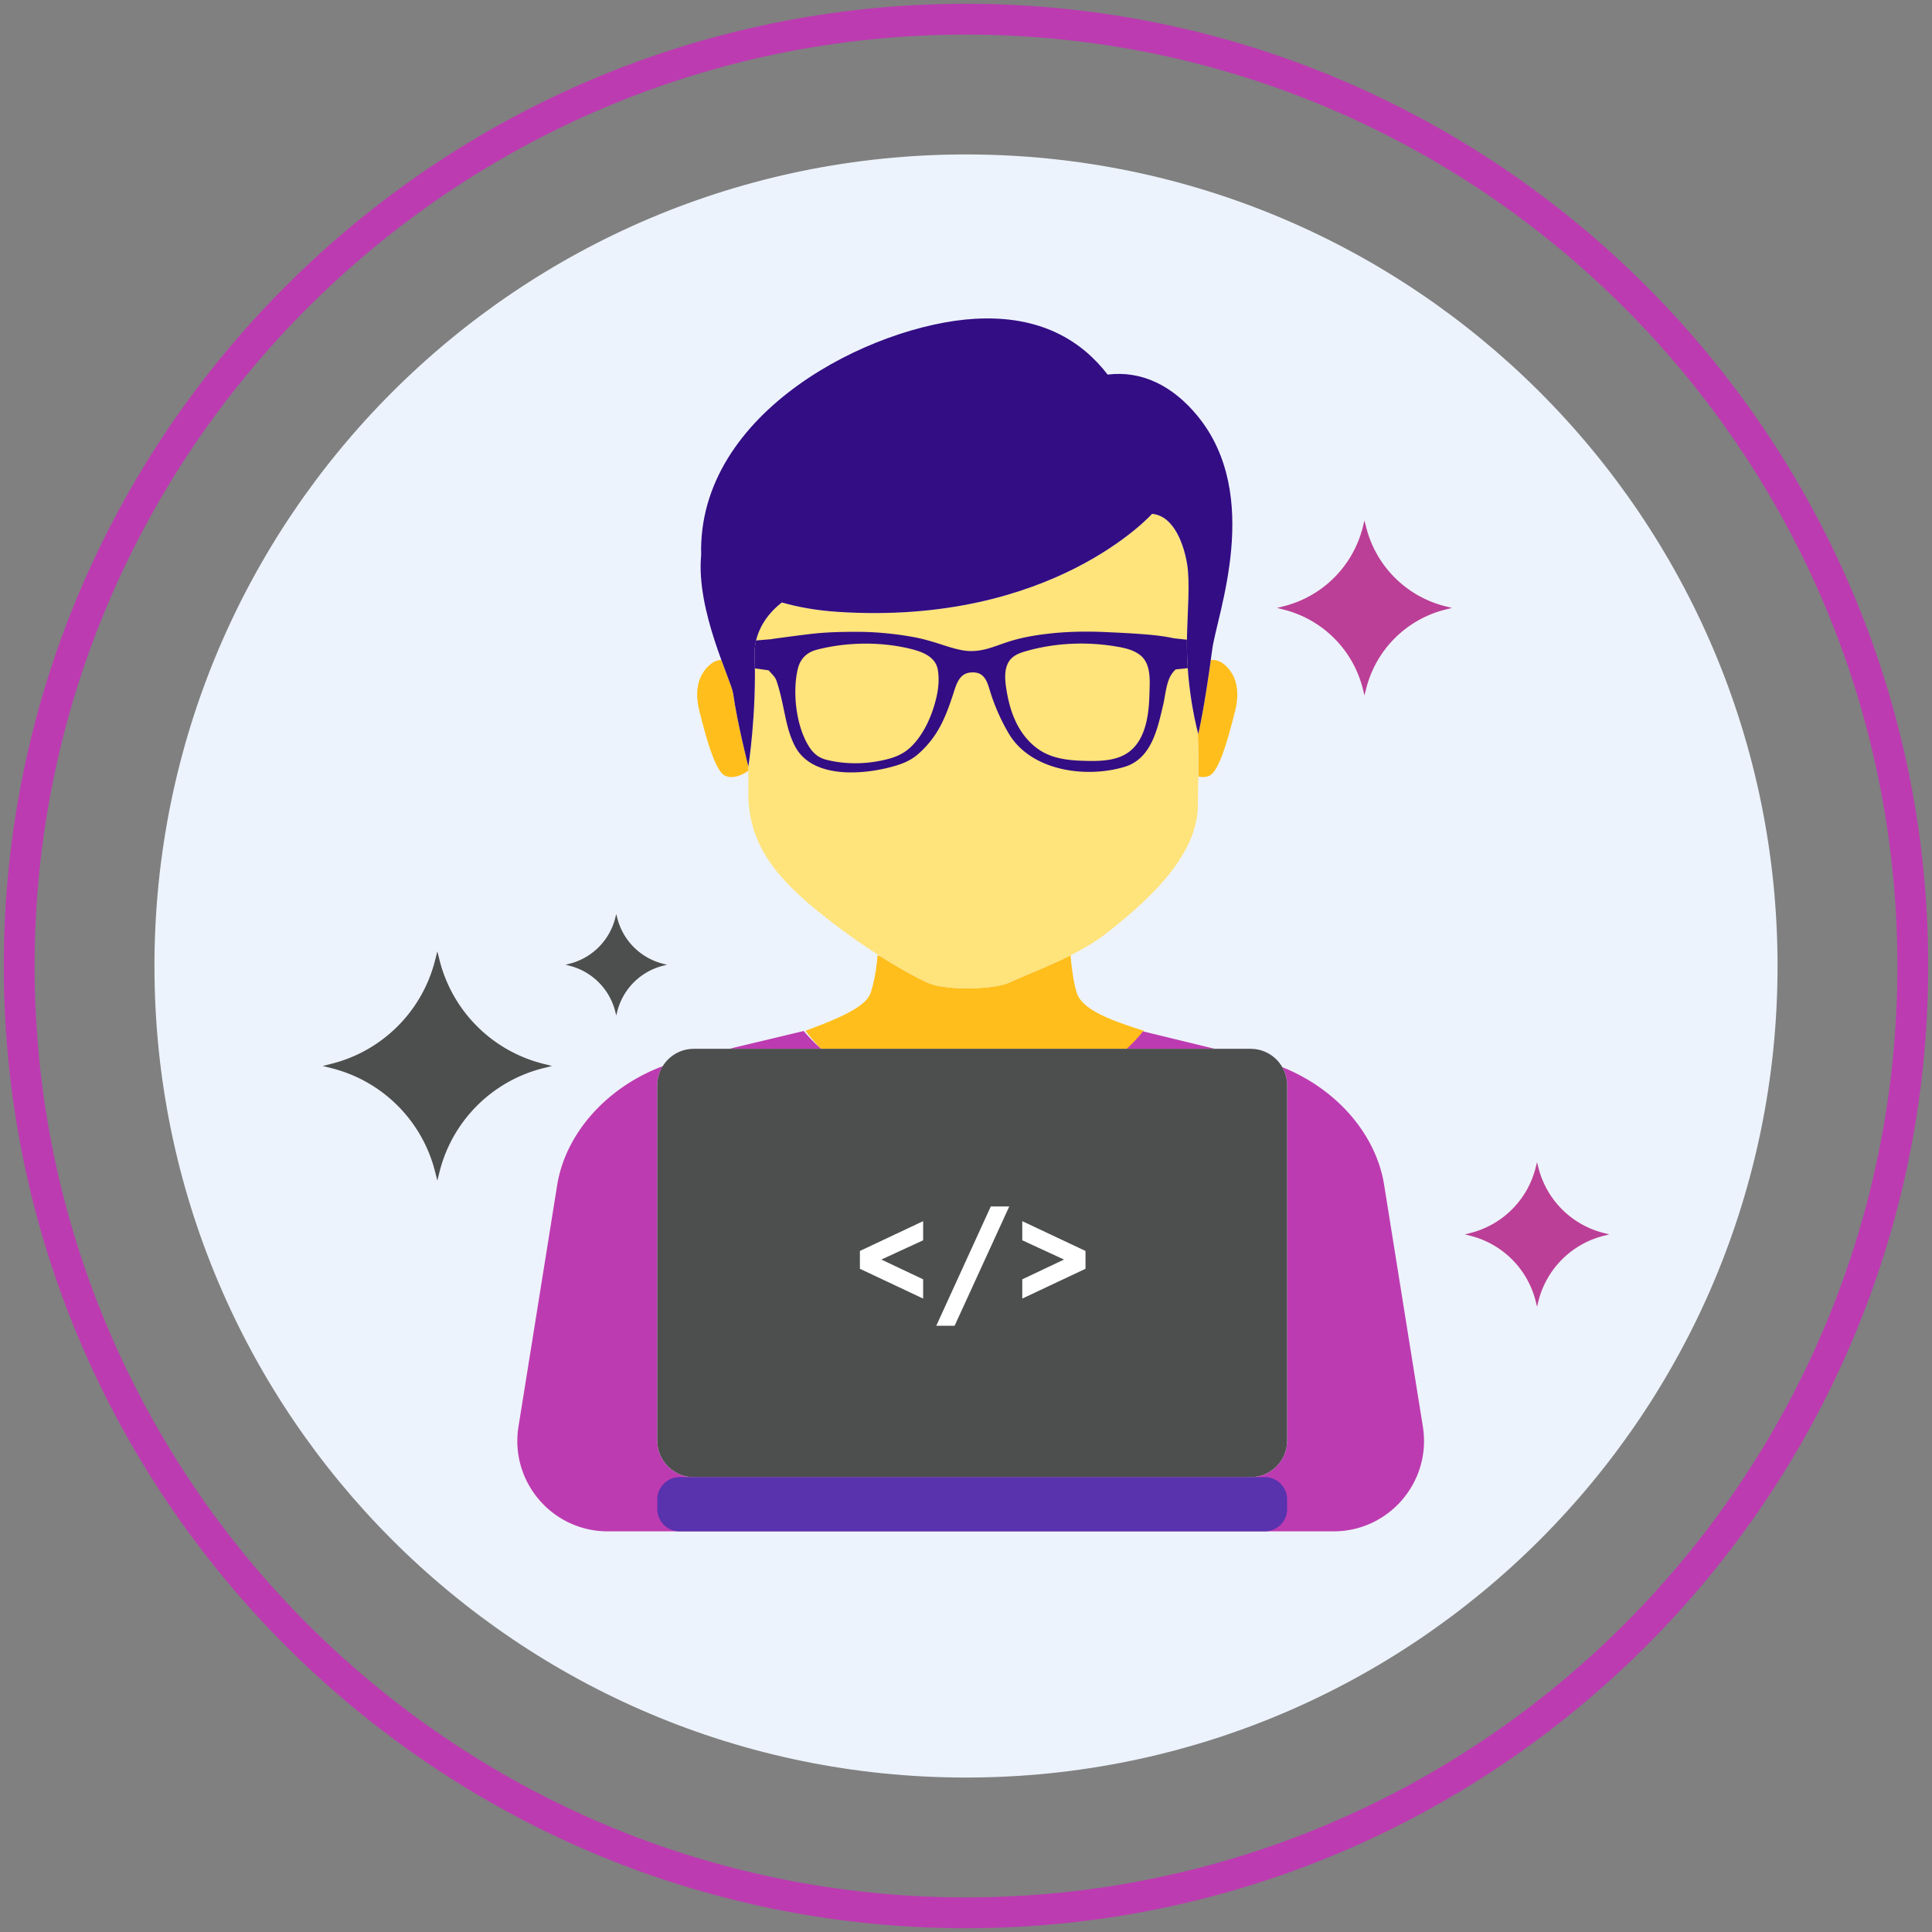 <svg class="svg-icon" style="width: 1em; height: 1em;vertical-align: middle;fill: currentColor;overflow: hidden;" viewBox="0 0 1024 1024" version="1.1" xmlns="http://www.w3.org/2000/svg">
  <rect x="0" y="0" width="1024" height="1024" fill="#808080" stroke="none"/>
  <path d="M511.998 81.856c-237.554 0-430.138 192.588-430.138 430.148 0 237.548 192.584 430.136 430.138 430.136 237.556 0 430.142-192.588 430.142-430.136 0-237.56-192.586-430.148-430.142-430.148z" fill="#EDF3FC" />
  <path d="M511.998 2.002C230.784 2.002 2 230.784 2 512.004 2 793.212 230.784 1022 511.998 1022 793.214 1022 1022 793.212 1022 512.004 1022 230.784 793.214 2.002 511.998 2.002z m0 1003.654C239.794 1005.656 18.34 784.202 18.34 512.004 18.34 239.794 239.794 18.336 511.998 18.336c272.206 0 493.662 221.458 493.662 493.668 0 272.198-221.456 493.652-493.662 493.652z" fill="#bd3bb1" />
  <path d="M850.036 653.522a47.694 47.694 0 0 1-34.648-34.642l-0.726-2.914-0.726 2.914a47.688 47.688 0 0 1-34.648 34.642l-2.914 0.736 2.914 0.728a47.668 47.668 0 0 1 34.648 34.642l0.726 2.914 0.726-2.914a47.672 47.672 0 0 1 34.648-34.642l2.922-0.728-2.922-0.736z" fill="#bb3f96" />
  <path d="M766.044 321.332a57.736 57.736 0 0 1-41.964-41.96l-0.882-3.526-0.878 3.526a57.748 57.748 0 0 1-41.964 41.96l-3.532 0.882 3.532 0.882a57.76 57.76 0 0 1 41.964 41.968l0.878 3.52 0.882-3.52a57.746 57.746 0 0 1 41.964-41.968l3.532-0.882-3.532-0.882z" fill="#bb3f96" />
  <path d="M351.478 510.822a33.466 33.466 0 0 1-24.34-24.336l-0.512-2.042-0.514 2.042a33.47 33.47 0 0 1-24.338 24.336l-2.04 0.512 2.04 0.512a33.46 33.46 0 0 1 24.338 24.34l0.514 2.04 0.512-2.04a33.46 33.46 0 0 1 24.34-24.34l2.04-0.512-2.04-0.512zM287.944 563.828a75.65 75.65 0 0 1-54.992-54.984l-1.152-4.618-1.168 4.618a75.614 75.614 0 0 1-54.972 54.984l-4.614 1.16 4.614 1.16a75.572 75.572 0 0 1 54.972 54.978l1.168 4.616 1.152-4.616a75.606 75.606 0 0 1 54.992-54.978l4.618-1.16-4.618-1.16z" fill="#4d4e4e" />
  <path d="M648.568 351.924c-2.124-1.73-4.474-2.282-6.812-2.15-3.912 28.252-6.648 39.22-6.648 39.22s-0.092-0.324-0.248-0.92c0.316 8.9 0.326 16.902 0.258 23.476 1.954 0.458 4.054 0.484 6-0.46 5.964-2.914 11.426-26.362 13.422-33.938 1.992-7.572 2.604-18.252-5.972-25.228zM396.646 406.252s-5.944-23.302-8.056-38.692c-0.344-2.506-3.074-9.052-6.26-17.772a9.41 9.41 0 0 0-5.584 2.134c-8.576 6.976-7.958 17.656-5.97 25.228 1.992 7.576 7.46 31.024 13.426 33.938 4.694 2.288 10.302-1.058 12.48-2.588l0.016-2.588c0.128-0.848 0.486-3.302 0.924-6.974v-0.008a222.426 222.426 0 0 1-0.976 7.322zM570.708 526.194c-1.718-5.36-2.74-13.51-3.292-19.844-11.318 5.7-23.064 10.094-32.388 14.408-7.906 3.656-33.784 4.54-43.606-0.026-7.256-3.378-15.868-8.256-24.62-13.796-0.686-0.214-1.296-0.442-1.722-0.694-0.426 6.53-1.498 13.346-3.618 19.952-2.45 7.64-17.714 13.906-34.522 20.12 0.846 1.168 3.61 4.824 8.186 9.576h163.27c4.652-4.984 7.284-8.726 7.862-9.576-18.008-5.652-32.68-11.176-35.55-20.12z" fill="#FFBE1B" />
  <path d="M634.86 388.062c-1.182-4.5-6.226-25.28-5.744-49.996 0.266-13.456 1.68-28.982 0.128-38.808-1.55-9.834-6.73-25.878-18.626-26.91 0 0-53.002 59.398-166.664 51.936-11.026-0.724-20.82-2.464-29.564-4.97-10.834 8.444-14.734 19.08-14.426 27.792 1.006 29.318-2.776 55.584-3.264 58.808a2213.3 2213.3 0 0 0-0.052 14.606c0 30.202 18.604 48.728 46.196 69.778 15.392 11.744 34.526 23.892 48.58 30.436 9.822 4.564 35.7 3.682 43.606 0.026 14.85-6.87 35.836-13.94 51.462-26.166 25.606-20.026 48.414-42.704 48.414-68.182-0.002-6.428 0.584-20.608-0.046-38.35z" fill="#FFE37B" />
  <path d="M629.11 339.062l-6.836-0.756v0.02c-6.466-1.43-13.41-1.99-19.938-2.44-5.542-0.386-11.094-0.632-16.648-0.882-10.692-0.48-21.364-0.248-31.992 1.098-6.5 0.822-12.93 1.996-19.176 4.016-3.16 1.024-6.262 2.21-9.422 3.214-4.934 1.564-9.996 2.266-15.118 1.306-3.078-0.578-6.114-1.458-9.102-2.426-5.4-1.746-10.798-3.468-16.4-4.5-10.894-2.012-21.87-2.936-32.108-2.822-8.342 0.01-15.836 0.294-23.3 1.192-6.118 0.734-12.23 1.55-18.342 2.382-0.782 0.108-1.418 0.204-1.958 0.32v-0.002l-8.012 0.676a28.78 28.78 0 0 0-0.796 7.644c0.084 2.406 0.13 4.79 0.154 7.142l7.256 1.042c1.506 1.68 3.434 3.4 4.098 5.296 2.492 7.112 3.68 14.61 5.368 21.938 1.034 4.488 2.382 8.878 4.53 12.986 9.356 17.904 37.624 15.09 53.626 10.258 4.096-1.24 7.966-2.966 11.25-5.762a51.584 51.584 0 0 0 12.156-15.18c2.916-5.482 4.98-11.348 6.9-17.236 1.432-4.392 2.914-10.212 8.408-11.056a12.92 12.92 0 0 1 2.694-0.122c6.144 0.358 7.184 6.356 8.774 11.26a106.374 106.374 0 0 0 9.376 20.942c11.696 19.972 40.816 24.01 61.39 17.87 14.41-4.304 17.54-20.178 20.578-32.952 1.176-4.956 1.626-12.352 4.684-16.536 0.592-0.808 1.208-1.588 1.976-2.192l6.362-0.664a181.226 181.226 0 0 1-0.432-15.074z m-132.838 30.75c-2.18 9.282-6.554 19.456-13.57 26.14-3.388 3.236-7.468 5.144-11.946 6.318-10.674 2.802-22.202 3.1-32.912 0.376-3.682-0.946-6.478-3.09-8.6-6.252-7.25-10.8-9.33-29.156-6.454-41.626 1.262-5.472 4.648-8.964 10.09-10.388 15.33-4.018 33.03-4.332 48.486-0.772 6.248 1.44 14.43 3.888 15.686 11.368 0.85 5.004 0.364 9.938-0.78 14.836z m112.97-2.338c-0.262 10.486-1.672 24-10.64 30.884-6.156 4.726-14.52 5.092-22.278 4.944-7.77-0.152-15.794-0.696-22.708-4.238-6.296-3.23-11.21-8.79-14.484-15.06-3.27-6.276-4.996-13.256-5.964-20.266-0.712-5.098-0.8-10.932 2.774-14.638 2.074-2.152 5.04-3.17 7.918-3.992 15.652-4.458 32.324-5.13 48.36-2.356 4.18 0.724 8.46 1.74 11.852 4.282 6.15 4.614 5.346 13.55 5.17 20.44z" fill="#330D84" />
  <path d="M634.684 220.422c-13.116-15.972-29.498-24.108-47.62-21.886-13.792-17.95-35.642-31.568-70.342-29.572-54.53 3.138-147.194 49.04-145.09 125.24-2.812 29.362 16.012 66.492 16.958 73.358 2.112 15.388 8.056 38.692 8.056 38.692s4.392-27.836 3.316-59.146c-0.306-8.712 3.594-19.35 14.426-27.792 8.744 2.506 18.54 4.246 29.564 4.97 113.662 7.462 166.664-51.936 166.664-51.936 11.894 1.032 17.074 17.076 18.626 26.91 1.552 9.826 0.138 25.354-0.128 38.808-0.544 27.964 5.992 50.928 5.992 50.928s3.096-12.402 7.408-44.814c2.466-18.532 26.938-81.42-7.83-123.76z" fill="#330D84" />
  <path d="M426.024 546.444l-39.52 9.448h48.68c-6.112-5.44-9.16-9.448-9.16-9.448zM605.788 546.63s-2.81 3.92-8.614 9.262h46.678l-38.064-9.262zM754.148 756.132l-20.704-129.22c-4.818-26.966-25.998-50.206-53.814-61.306a19.246 19.246 0 0 1 2.578 9.622v188.346c0 10.682-8.656 19.34-19.336 19.34H367.716c-10.68 0-19.338-8.658-19.338-19.34v-188.346c0-3.718 1.068-7.18 2.888-10.13-28.778 10.784-50.862 34.47-55.8 62.096l-20.654 128.942c-4.666 29.122 17.83 55.51 47.324 55.51h384.688c29.492-0.002 51.988-26.39 47.324-55.514z" fill="#bd3bb1" />
  <path d="M662.87 555.89H367.716c-10.68 0-19.338 8.658-19.338 19.336v188.346c0 10.682 8.66 19.34 19.338 19.34h295.156c10.68 0 19.336-8.658 19.336-19.34v-188.346c-0.002-10.678-8.658-19.336-19.338-19.336z" fill="#4d4e4e" />
  <path d="M489.278 647.242l-33.514 15.794v9.444l33.514 15.794v-10.208l-22.136-10.48 22.136-10.206zM525.136 639.45l-28.894 63.236h9.722l28.962-63.236zM541.826 647.242v10.138l22.132 10.206-22.132 10.48v10.208l33.514-15.794v-9.444z" fill="#FFFFFF" />
  <path d="M670.39 782.912H360.192a11.814 11.814 0 0 0-11.814 11.816v5.102a11.812 11.812 0 0 0 11.814 11.814h310.198a11.816 11.816 0 0 0 11.816-11.814v-5.102a11.82 11.82 0 0 0-11.816-11.816z" fill="#5932AE" />
</svg>
